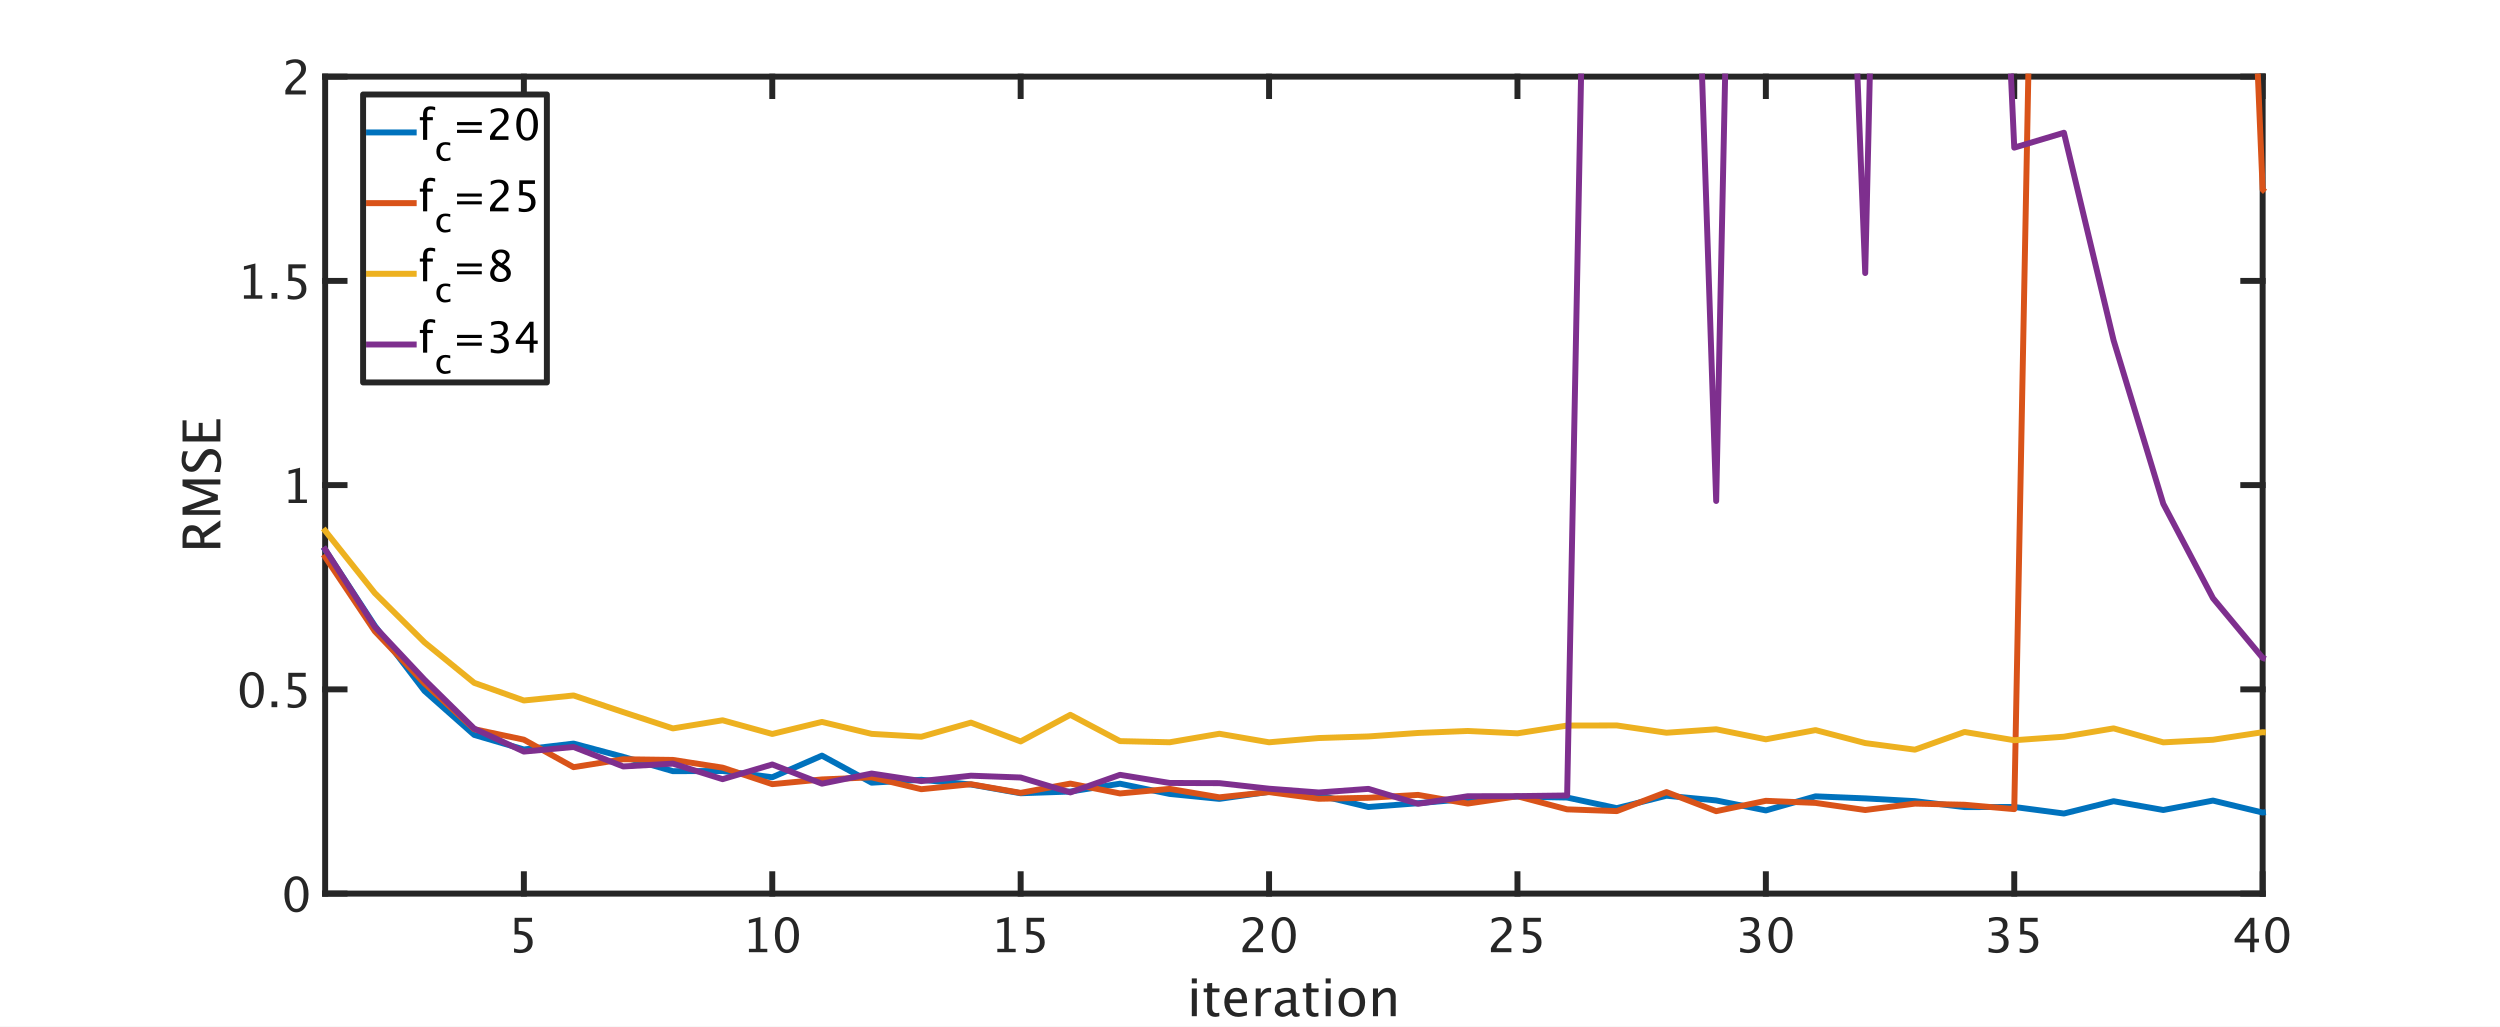 <?xml version="1.0"?>
<!DOCTYPE svg PUBLIC '-//W3C//DTD SVG 1.0//EN'
          'http://www.w3.org/TR/2001/REC-SVG-20010904/DTD/svg10.dtd'>
<svg xmlns:xlink="http://www.w3.org/1999/xlink" style="fill-opacity:1; color-rendering:auto; color-interpolation:auto; text-rendering:auto; stroke:black; stroke-linecap:square; stroke-miterlimit:10; shape-rendering:auto; stroke-opacity:1; fill:black; stroke-dasharray:none; font-weight:normal; stroke-width:1; font-family:'Dialog'; font-style:normal; stroke-linejoin:miter; font-size:12px; stroke-dashoffset:0; image-rendering:auto;" width="1680" height="690" xmlns="http://www.w3.org/2000/svg"
><rect width="100%" height="100%" fill="#333333" stroke="none"/><!--Generated by the Batik Graphics2D SVG Generator--><defs id="genericDefs"
  /><g
  ><defs id="defs1"
    ><clipPath clipPathUnits="userSpaceOnUse" id="clipPath1"
      ><path d="M0 0 L1680 0 L1680 690 L0 690 L0 0 Z"
      /></clipPath
    ></defs
    ><g style="fill:white; stroke:white;"
    ><rect x="0" y="0" width="1680" style="clip-path:url(#clipPath1); stroke:none;" height="690"
    /></g
    ><g style="fill:white; text-rendering:optimizeSpeed; color-rendering:optimizeSpeed; image-rendering:optimizeSpeed; shape-rendering:crispEdges; stroke:white; color-interpolation:sRGB;"
    ><rect x="0" width="1680" height="690" y="0" style="stroke:none;"
      /><path style="stroke:none;" d="M218.5 600.5 L1520.5 600.5 L1520.5 51.5 L218.5 51.5 Z"
    /></g
    ><g style="fill:rgb(38,38,38); text-rendering:geometricPrecision; image-rendering:optimizeQuality; color-rendering:optimizeQuality; stroke-linejoin:round; stroke:rgb(38,38,38); color-interpolation:linearRGB; stroke-width:4;"
    ><line y2="600.5" style="fill:none;" x1="218.5" x2="1520.5" y1="600.5"
      /><line y2="51.5" style="fill:none;" x1="218.5" x2="1520.5" y1="51.5"
      /><line y2="587.48" style="fill:none;" x1="352.038" x2="352.038" y1="600.5"
      /><line y2="587.48" style="fill:none;" x1="518.962" x2="518.962" y1="600.5"
      /><line y2="587.48" style="fill:none;" x1="685.885" x2="685.885" y1="600.5"
      /><line y2="587.48" style="fill:none;" x1="852.808" x2="852.808" y1="600.5"
      /><line y2="587.48" style="fill:none;" x1="1019.731" x2="1019.731" y1="600.5"
      /><line y2="587.48" style="fill:none;" x1="1186.654" x2="1186.654" y1="600.5"
      /><line y2="587.48" style="fill:none;" x1="1353.577" x2="1353.577" y1="600.5"
      /><line y2="587.48" style="fill:none;" x1="1520.5" x2="1520.5" y1="600.5"
      /><line y2="64.52" style="fill:none;" x1="352.038" x2="352.038" y1="51.5"
      /><line y2="64.52" style="fill:none;" x1="518.962" x2="518.962" y1="51.5"
      /><line y2="64.52" style="fill:none;" x1="685.885" x2="685.885" y1="51.5"
      /><line y2="64.52" style="fill:none;" x1="852.808" x2="852.808" y1="51.5"
      /><line y2="64.52" style="fill:none;" x1="1019.731" x2="1019.731" y1="51.5"
      /><line y2="64.52" style="fill:none;" x1="1186.654" x2="1186.654" y1="51.5"
      /><line y2="64.52" style="fill:none;" x1="1353.577" x2="1353.577" y1="51.5"
      /><line y2="64.52" style="fill:none;" x1="1520.5" x2="1520.5" y1="51.5"
    /></g
    ><g transform="translate(352.038,608.9)" style="font-size:32px; fill:rgb(38,38,38); text-rendering:geometricPrecision; image-rendering:optimizeQuality; color-rendering:optimizeQuality; font-family:sans-serif; stroke:rgb(38,38,38); color-interpolation:linearRGB;"
    ><path style="stroke:none;" d="M-6.609 31.094 L-6.609 28.344 Q-4.312 29.266 -2.234 29.266 Q0.047 29.266 1.352 27.922 Q2.656 26.578 2.656 24.219 Q2.656 19.016 -4.516 19.016 Q-5.328 19.016 -6.219 19.125 L-6.219 7.875 L5.484 7.875 L5.484 10.562 L-3.516 10.562 L-3.516 16.656 Q0.938 16.656 3.438 18.703 Q5.938 20.75 5.938 24.375 Q5.938 27.75 3.664 29.664 Q1.391 31.578 -2.641 31.578 Q-4.391 31.578 -6.609 31.094 Z"
    /></g
    ><g transform="translate(518.962,608.9)" style="font-size:32px; fill:rgb(38,38,38); text-rendering:geometricPrecision; image-rendering:optimizeQuality; color-rendering:optimizeQuality; font-family:sans-serif; stroke:rgb(38,38,38); color-interpolation:linearRGB;"
    ><path style="stroke:none;" d="M-15.688 31 L-15.688 28.688 L-11.062 28.688 L-11.062 10.438 L-15.688 11.594 L-15.688 9.219 L-7.969 7.297 L-7.969 28.688 L-3.344 28.688 L-3.344 31 ZM9.766 31.578 Q6.188 31.578 3.977 28.211 Q1.766 24.844 1.766 19.422 Q1.766 13.953 3.992 10.625 Q6.219 7.297 9.859 7.297 Q13.5 7.297 15.727 10.625 Q17.953 13.953 17.953 19.375 Q17.953 24.938 15.727 28.258 Q13.5 31.578 9.766 31.578 ZM9.797 29.266 Q14.688 29.266 14.688 19.328 Q14.688 9.609 9.859 9.609 Q5.047 9.609 5.047 19.422 Q5.047 29.266 9.797 29.266 Z"
    /></g
    ><g transform="translate(685.885,608.9)" style="font-size:32px; fill:rgb(38,38,38); text-rendering:geometricPrecision; image-rendering:optimizeQuality; color-rendering:optimizeQuality; font-family:sans-serif; stroke:rgb(38,38,38); color-interpolation:linearRGB;"
    ><path style="stroke:none;" d="M-15.688 31 L-15.688 28.688 L-11.062 28.688 L-11.062 10.438 L-15.688 11.594 L-15.688 9.219 L-7.969 7.297 L-7.969 28.688 L-3.344 28.688 L-3.344 31 ZM3.625 31.094 L3.625 28.344 Q5.922 29.266 8 29.266 Q10.281 29.266 11.586 27.922 Q12.891 26.578 12.891 24.219 Q12.891 19.016 5.719 19.016 Q4.906 19.016 4.016 19.125 L4.016 7.875 L15.719 7.875 L15.719 10.562 L6.719 10.562 L6.719 16.656 Q11.172 16.656 13.672 18.703 Q16.172 20.75 16.172 24.375 Q16.172 27.75 13.898 29.664 Q11.625 31.578 7.594 31.578 Q5.844 31.578 3.625 31.094 Z"
    /></g
    ><g transform="translate(852.808,608.9)" style="font-size:32px; fill:rgb(38,38,38); text-rendering:geometricPrecision; image-rendering:optimizeQuality; color-rendering:optimizeQuality; font-family:sans-serif; stroke:rgb(38,38,38); color-interpolation:linearRGB;"
    ><path style="stroke:none;" d="M-17.844 31 L-17.844 28.297 Q-16.5 25.156 -12.406 21.453 L-10.641 19.875 Q-7.234 16.797 -7.234 13.766 Q-7.234 11.828 -8.398 10.719 Q-9.562 9.609 -11.594 9.609 Q-14 9.609 -17.266 11.469 L-17.266 8.75 Q-14.188 7.297 -11.156 7.297 Q-7.906 7.297 -5.938 9.047 Q-3.969 10.797 -3.969 13.688 Q-3.969 15.766 -4.961 17.375 Q-5.953 18.984 -8.656 21.281 L-9.844 22.297 Q-13.547 25.438 -14.125 28.297 L-4.078 28.297 L-4.078 31 ZM9.766 31.578 Q6.188 31.578 3.977 28.211 Q1.766 24.844 1.766 19.422 Q1.766 13.953 3.992 10.625 Q6.219 7.297 9.859 7.297 Q13.5 7.297 15.727 10.625 Q17.953 13.953 17.953 19.375 Q17.953 24.938 15.727 28.258 Q13.5 31.578 9.766 31.578 ZM9.797 29.266 Q14.688 29.266 14.688 19.328 Q14.688 9.609 9.859 9.609 Q5.047 9.609 5.047 19.422 Q5.047 29.266 9.797 29.266 Z"
    /></g
    ><g transform="translate(1019.731,608.9)" style="font-size:32px; fill:rgb(38,38,38); text-rendering:geometricPrecision; image-rendering:optimizeQuality; color-rendering:optimizeQuality; font-family:sans-serif; stroke:rgb(38,38,38); color-interpolation:linearRGB;"
    ><path style="stroke:none;" d="M-17.844 31 L-17.844 28.297 Q-16.5 25.156 -12.406 21.453 L-10.641 19.875 Q-7.234 16.797 -7.234 13.766 Q-7.234 11.828 -8.398 10.719 Q-9.562 9.609 -11.594 9.609 Q-14 9.609 -17.266 11.469 L-17.266 8.75 Q-14.188 7.297 -11.156 7.297 Q-7.906 7.297 -5.938 9.047 Q-3.969 10.797 -3.969 13.688 Q-3.969 15.766 -4.961 17.375 Q-5.953 18.984 -8.656 21.281 L-9.844 22.297 Q-13.547 25.438 -14.125 28.297 L-4.078 28.297 L-4.078 31 ZM3.625 31.094 L3.625 28.344 Q5.922 29.266 8 29.266 Q10.281 29.266 11.586 27.922 Q12.891 26.578 12.891 24.219 Q12.891 19.016 5.719 19.016 Q4.906 19.016 4.016 19.125 L4.016 7.875 L15.719 7.875 L15.719 10.562 L6.719 10.562 L6.719 16.656 Q11.172 16.656 13.672 18.703 Q16.172 20.75 16.172 24.375 Q16.172 27.75 13.898 29.664 Q11.625 31.578 7.594 31.578 Q5.844 31.578 3.625 31.094 Z"
    /></g
    ><g transform="translate(1186.654,608.9)" style="font-size:32px; fill:rgb(38,38,38); text-rendering:geometricPrecision; image-rendering:optimizeQuality; color-rendering:optimizeQuality; font-family:sans-serif; stroke:rgb(38,38,38); color-interpolation:linearRGB;"
    ><path style="stroke:none;" d="M-17.25 30.828 L-17.25 27.953 Q-13.938 29.266 -12.031 29.266 Q-9.828 29.266 -8.445 27.977 Q-7.062 26.688 -7.062 24.641 Q-7.062 19.766 -13.891 19.766 L-15.109 19.766 L-15.109 17.688 L-14.031 17.672 Q-7.625 17.672 -7.625 13.156 Q-7.625 9.609 -11.844 9.609 Q-14.156 9.609 -16.938 10.906 L-16.938 8.219 Q-14.203 7.297 -11.625 7.297 Q-4.531 7.297 -4.531 12.656 Q-4.531 16.734 -9.359 18.469 Q-3.766 19.766 -3.766 24.594 Q-3.766 27.859 -5.922 29.719 Q-8.078 31.578 -11.844 31.578 Q-13.984 31.578 -17.25 30.828 ZM9.766 31.578 Q6.188 31.578 3.977 28.211 Q1.766 24.844 1.766 19.422 Q1.766 13.953 3.992 10.625 Q6.219 7.297 9.859 7.297 Q13.5 7.297 15.727 10.625 Q17.953 13.953 17.953 19.375 Q17.953 24.938 15.727 28.258 Q13.5 31.578 9.766 31.578 ZM9.797 29.266 Q14.688 29.266 14.688 19.328 Q14.688 9.609 9.859 9.609 Q5.047 9.609 5.047 19.422 Q5.047 29.266 9.797 29.266 Z"
    /></g
    ><g transform="translate(1353.577,608.9)" style="font-size:32px; fill:rgb(38,38,38); text-rendering:geometricPrecision; image-rendering:optimizeQuality; color-rendering:optimizeQuality; font-family:sans-serif; stroke:rgb(38,38,38); color-interpolation:linearRGB;"
    ><path style="stroke:none;" d="M-17.25 30.828 L-17.25 27.953 Q-13.938 29.266 -12.031 29.266 Q-9.828 29.266 -8.445 27.977 Q-7.062 26.688 -7.062 24.641 Q-7.062 19.766 -13.891 19.766 L-15.109 19.766 L-15.109 17.688 L-14.031 17.672 Q-7.625 17.672 -7.625 13.156 Q-7.625 9.609 -11.844 9.609 Q-14.156 9.609 -16.938 10.906 L-16.938 8.219 Q-14.203 7.297 -11.625 7.297 Q-4.531 7.297 -4.531 12.656 Q-4.531 16.734 -9.359 18.469 Q-3.766 19.766 -3.766 24.594 Q-3.766 27.859 -5.922 29.719 Q-8.078 31.578 -11.844 31.578 Q-13.984 31.578 -17.25 30.828 ZM3.625 31.094 L3.625 28.344 Q5.922 29.266 8 29.266 Q10.281 29.266 11.586 27.922 Q12.891 26.578 12.891 24.219 Q12.891 19.016 5.719 19.016 Q4.906 19.016 4.016 19.125 L4.016 7.875 L15.719 7.875 L15.719 10.562 L6.719 10.562 L6.719 16.656 Q11.172 16.656 13.672 18.703 Q16.172 20.75 16.172 24.375 Q16.172 27.75 13.898 29.664 Q11.625 31.578 7.594 31.578 Q5.844 31.578 3.625 31.094 Z"
    /></g
    ><g transform="translate(1520.5,608.9)" style="font-size:32px; fill:rgb(38,38,38); text-rendering:geometricPrecision; image-rendering:optimizeQuality; color-rendering:optimizeQuality; font-family:sans-serif; stroke:rgb(38,38,38); color-interpolation:linearRGB;"
    ><path style="stroke:none;" d="M-8.453 31 L-8.453 24.453 L-18.859 24.453 L-18.859 22.125 L-8.453 7.875 L-5.562 7.875 L-5.562 21.938 L-2.469 21.938 L-2.469 24.453 L-5.562 24.453 L-5.562 31 ZM-15.844 21.938 L-8.25 21.938 L-8.25 11.656 ZM9.766 31.578 Q6.188 31.578 3.977 28.211 Q1.766 24.844 1.766 19.422 Q1.766 13.953 3.992 10.625 Q6.219 7.297 9.859 7.297 Q13.5 7.297 15.727 10.625 Q17.953 13.953 17.953 19.375 Q17.953 24.938 15.727 28.258 Q13.5 31.578 9.766 31.578 ZM9.797 29.266 Q14.688 29.266 14.688 19.328 Q14.688 9.609 9.859 9.609 Q5.047 9.609 5.047 19.422 Q5.047 29.266 9.797 29.266 Z"
    /></g
    ><g transform="translate(869.501,647.9)" style="font-size:35.2px; fill:rgb(38,38,38); text-rendering:geometricPrecision; image-rendering:optimizeQuality; color-rendering:optimizeQuality; font-family:sans-serif; stroke:rgb(38,38,38); color-interpolation:linearRGB;"
    ><path style="stroke:none;" d="M-68.614 35 L-68.614 16.334 L-65.228 16.334 L-65.228 35 ZM-68.614 12.948 L-68.614 9.562 L-65.228 9.562 L-65.228 12.948 ZM-52.836 35.43 Q-55.414 35.43 -56.858 33.952 Q-58.302 32.473 -58.302 29.844 L-58.302 18.878 L-60.639 18.878 L-60.639 16.334 L-58.302 16.334 L-58.302 12.948 L-54.916 12.622 L-54.916 16.334 L-50.034 16.334 L-50.034 18.878 L-54.916 18.878 L-54.916 29.225 Q-54.916 32.886 -51.753 32.886 Q-51.083 32.886 -50.12 32.663 L-50.12 35 Q-51.684 35.43 -52.836 35.43 ZM-31.592 34.398 Q-34.995 35.43 -37.419 35.43 Q-41.544 35.43 -44.148 32.688 Q-46.752 29.947 -46.752 25.581 Q-46.752 21.336 -44.457 18.62 Q-42.163 15.905 -38.587 15.905 Q-35.202 15.905 -33.354 18.311 Q-31.506 20.717 -31.506 25.152 L-31.523 26.2 L-43.297 26.2 Q-42.558 32.852 -36.783 32.852 Q-34.669 32.852 -31.592 31.717 ZM-43.142 23.656 L-34.909 23.656 Q-34.909 18.448 -38.794 18.448 Q-42.695 18.448 -43.142 23.656 ZM-25.663 35 L-25.663 16.334 L-22.277 16.334 L-22.277 19.841 Q-20.266 15.922 -16.433 15.922 Q-15.917 15.922 -15.35 16.008 L-15.35 19.17 Q-16.227 18.878 -16.897 18.878 Q-20.111 18.878 -22.277 22.694 L-22.277 35 ZM-1.634 32.628 Q-4.677 35.43 -7.495 35.43 Q-9.816 35.43 -11.345 33.977 Q-12.875 32.525 -12.875 30.308 Q-12.875 27.248 -10.306 25.607 Q-7.736 23.966 -2.941 23.966 L-2.133 23.966 L-2.133 21.714 Q-2.133 18.466 -5.467 18.466 Q-8.148 18.466 -11.259 20.116 L-11.259 17.314 Q-7.839 15.922 -4.848 15.922 Q-1.72 15.922 -0.234 17.331 Q1.253 18.741 1.253 21.714 L1.253 30.17 Q1.253 33.075 3.041 33.075 Q3.264 33.075 3.694 33.006 L3.934 34.88 Q2.783 35.43 1.391 35.43 Q-0.981 35.43 -1.634 32.628 ZM-2.133 30.789 L-2.133 25.959 L-3.267 25.925 Q-6.052 25.925 -7.77 26.982 Q-9.489 28.039 -9.489 29.758 Q-9.489 30.978 -8.63 31.82 Q-7.77 32.663 -6.533 32.663 Q-4.419 32.663 -2.133 30.789 ZM13.783 35.43 Q11.205 35.43 9.761 33.952 Q8.317 32.473 8.317 29.844 L8.317 18.878 L5.98 18.878 L5.98 16.334 L8.317 16.334 L8.317 12.948 L11.703 12.622 L11.703 16.334 L16.584 16.334 L16.584 18.878 L11.703 18.878 L11.703 29.225 Q11.703 32.886 14.866 32.886 Q15.536 32.886 16.498 32.663 L16.498 35 Q14.934 35.43 13.783 35.43 ZM21.345 35 L21.345 16.334 L24.731 16.334 L24.731 35 ZM21.345 12.948 L21.345 9.562 L24.731 9.562 L24.731 12.948 ZM38.825 35.43 Q34.82 35.43 32.431 32.774 Q30.042 30.119 30.042 25.667 Q30.042 21.164 32.44 18.543 Q34.837 15.922 38.945 15.922 Q43.053 15.922 45.451 18.543 Q47.848 21.164 47.848 25.633 Q47.848 30.205 45.442 32.817 Q43.036 35.43 38.825 35.43 ZM38.877 32.886 Q44.256 32.886 44.256 25.633 Q44.256 18.466 38.945 18.466 Q33.652 18.466 33.652 25.667 Q33.652 32.886 38.877 32.886 ZM53.142 35 L53.142 16.334 L56.528 16.334 L56.528 19.841 Q59.209 15.922 63.094 15.922 Q65.517 15.922 66.961 17.46 Q68.405 18.998 68.405 21.594 L68.405 35 L65.019 35 L65.019 22.694 Q65.019 20.614 64.409 19.729 Q63.798 18.844 62.389 18.844 Q59.278 18.844 56.528 22.917 L56.528 35 Z"
    /></g
    ><g style="fill:rgb(38,38,38); text-rendering:geometricPrecision; image-rendering:optimizeQuality; color-rendering:optimizeQuality; stroke-linejoin:round; stroke:rgb(38,38,38); color-interpolation:linearRGB; stroke-width:4;"
    ><line y2="51.5" style="fill:none;" x1="218.5" x2="218.5" y1="600.5"
      /><line y2="51.5" style="fill:none;" x1="1520.5" x2="1520.5" y1="600.5"
      /><line y2="600.5" style="fill:none;" x1="218.5" x2="231.52" y1="600.5"
      /><line y2="463.25" style="fill:none;" x1="218.5" x2="231.52" y1="463.25"
      /><line y2="326" style="fill:none;" x1="218.5" x2="231.52" y1="326"
      /><line y2="188.75" style="fill:none;" x1="218.5" x2="231.52" y1="188.75"
      /><line y2="51.5" style="fill:none;" x1="218.5" x2="231.52" y1="51.5"
      /><line y2="600.5" style="fill:none;" x1="1520.5" x2="1507.48" y1="600.5"
      /><line y2="463.25" style="fill:none;" x1="1520.5" x2="1507.48" y1="463.25"
      /><line y2="326" style="fill:none;" x1="1520.5" x2="1507.48" y1="326"
      /><line y2="188.75" style="fill:none;" x1="1520.5" x2="1507.48" y1="188.75"
      /><line y2="51.5" style="fill:none;" x1="1520.5" x2="1507.48" y1="51.5"
    /></g
    ><g transform="translate(210.1,600.5)" style="font-size:32px; fill:rgb(38,38,38); text-rendering:geometricPrecision; image-rendering:optimizeQuality; color-rendering:optimizeQuality; font-family:sans-serif; stroke:rgb(38,38,38); color-interpolation:linearRGB;"
    ><path style="stroke:none;" d="M-10.969 12.578 Q-14.547 12.578 -16.758 9.211 Q-18.969 5.844 -18.969 0.422 Q-18.969 -5.047 -16.742 -8.375 Q-14.516 -11.703 -10.875 -11.703 Q-7.234 -11.703 -5.008 -8.375 Q-2.781 -5.047 -2.781 0.375 Q-2.781 5.938 -5.008 9.258 Q-7.234 12.578 -10.969 12.578 ZM-10.938 10.266 Q-6.047 10.266 -6.047 0.328 Q-6.047 -9.391 -10.875 -9.391 Q-15.688 -9.391 -15.688 0.422 Q-15.688 10.266 -10.938 10.266 Z"
    /></g
    ><g transform="translate(210.1,463.25)" style="font-size:32px; fill:rgb(38,38,38); text-rendering:geometricPrecision; image-rendering:optimizeQuality; color-rendering:optimizeQuality; font-family:sans-serif; stroke:rgb(38,38,38); color-interpolation:linearRGB;"
    ><path style="stroke:none;" d="M-40.969 12.578 Q-44.547 12.578 -46.758 9.211 Q-48.969 5.844 -48.969 0.422 Q-48.969 -5.047 -46.742 -8.375 Q-44.516 -11.703 -40.875 -11.703 Q-37.234 -11.703 -35.008 -8.375 Q-32.781 -5.047 -32.781 0.375 Q-32.781 5.938 -35.008 9.258 Q-37.234 12.578 -40.969 12.578 ZM-40.938 10.266 Q-36.047 10.266 -36.047 0.328 Q-36.047 -9.391 -40.875 -9.391 Q-45.688 -9.391 -45.688 0.422 Q-45.688 10.266 -40.938 10.266 ZM-27.641 12 L-27.641 8.141 L-23.781 8.141 L-23.781 12 ZM-16.75 12.094 L-16.75 9.344 Q-14.453 10.266 -12.375 10.266 Q-10.094 10.266 -8.789 8.922 Q-7.484 7.578 -7.484 5.219 Q-7.484 0.016 -14.656 0.016 Q-15.469 0.016 -16.359 0.125 L-16.359 -11.125 L-4.656 -11.125 L-4.656 -8.438 L-13.656 -8.438 L-13.656 -2.344 Q-9.203 -2.344 -6.703 -0.297 Q-4.203 1.75 -4.203 5.375 Q-4.203 8.75 -6.477 10.664 Q-8.75 12.578 -12.781 12.578 Q-14.531 12.578 -16.75 12.094 Z"
    /></g
    ><g transform="translate(210.1,326)" style="font-size:32px; fill:rgb(38,38,38); text-rendering:geometricPrecision; image-rendering:optimizeQuality; color-rendering:optimizeQuality; font-family:sans-serif; stroke:rgb(38,38,38); color-interpolation:linearRGB;"
    ><path style="stroke:none;" d="M-16.188 12 L-16.188 9.688 L-11.562 9.688 L-11.562 -8.562 L-16.188 -7.406 L-16.188 -9.781 L-8.469 -11.703 L-8.469 9.688 L-3.844 9.688 L-3.844 12 Z"
    /></g
    ><g transform="translate(210.1,188.75)" style="font-size:32px; fill:rgb(38,38,38); text-rendering:geometricPrecision; image-rendering:optimizeQuality; color-rendering:optimizeQuality; font-family:sans-serif; stroke:rgb(38,38,38); color-interpolation:linearRGB;"
    ><path style="stroke:none;" d="M-46.188 12 L-46.188 9.688 L-41.562 9.688 L-41.562 -8.562 L-46.188 -7.406 L-46.188 -9.781 L-38.469 -11.703 L-38.469 9.688 L-33.844 9.688 L-33.844 12 ZM-27.641 12 L-27.641 8.141 L-23.781 8.141 L-23.781 12 ZM-16.75 12.094 L-16.75 9.344 Q-14.453 10.266 -12.375 10.266 Q-10.094 10.266 -8.789 8.922 Q-7.484 7.578 -7.484 5.219 Q-7.484 0.016 -14.656 0.016 Q-15.469 0.016 -16.359 0.125 L-16.359 -11.125 L-4.656 -11.125 L-4.656 -8.438 L-13.656 -8.438 L-13.656 -2.344 Q-9.203 -2.344 -6.703 -0.297 Q-4.203 1.75 -4.203 5.375 Q-4.203 8.75 -6.477 10.664 Q-8.75 12.578 -12.781 12.578 Q-14.531 12.578 -16.75 12.094 Z"
    /></g
    ><g transform="translate(210.1,51.5)" style="font-size:32px; fill:rgb(38,38,38); text-rendering:geometricPrecision; image-rendering:optimizeQuality; color-rendering:optimizeQuality; font-family:sans-serif; stroke:rgb(38,38,38); color-interpolation:linearRGB;"
    ><path style="stroke:none;" d="M-18.344 12 L-18.344 9.297 Q-17 6.156 -12.906 2.453 L-11.141 0.875 Q-7.734 -2.203 -7.734 -5.234 Q-7.734 -7.172 -8.898 -8.281 Q-10.062 -9.391 -12.094 -9.391 Q-14.5 -9.391 -17.766 -7.531 L-17.766 -10.25 Q-14.688 -11.703 -11.656 -11.703 Q-8.406 -11.703 -6.438 -9.953 Q-4.469 -8.203 -4.469 -5.312 Q-4.469 -3.234 -5.461 -1.625 Q-6.453 -0.016 -9.156 2.281 L-10.344 3.297 Q-14.047 6.438 -14.625 9.297 L-4.578 9.297 L-4.578 12 Z"
    /></g
    ><g transform="translate(156.1,326) rotate(-90)" style="font-size:35.2px; fill:rgb(38,38,38); text-rendering:geometricPrecision; image-rendering:optimizeQuality; color-rendering:optimizeQuality; font-family:sans-serif; stroke:rgb(38,38,38); color-interpolation:linearRGB;"
    ><path style="stroke:none;" d="M-42.217 -8 L-42.217 -33.438 L-34.517 -33.438 Q-30.856 -33.438 -28.905 -31.822 Q-26.955 -30.206 -26.955 -27.13 Q-26.955 -22.042 -32.094 -19.911 L-23.603 -8 L-28.038 -8 L-35.273 -18.759 L-38.642 -18.759 L-38.642 -8 ZM-38.642 -21.458 L-37.473 -21.458 Q-30.667 -21.458 -30.667 -26.803 Q-30.667 -30.739 -36.373 -30.739 L-38.642 -30.739 ZM-19.959 -8 L-19.959 -33.438 L-14.958 -33.438 L-7.911 -13.758 L-0.658 -33.438 L3.811 -33.438 L3.811 -8 L0.442 -8 L0.442 -28.694 L-6.57 -9.702 L-10.059 -9.702 L-16.866 -28.745 L-16.866 -8 ZM15.344 -7.364 Q12.783 -7.364 8.795 -8.481 L8.795 -12.056 Q13.092 -10.062 15.859 -10.062 Q17.991 -10.062 19.288 -11.18 Q20.586 -12.297 20.586 -14.119 Q20.586 -15.614 19.735 -16.663 Q18.884 -17.711 16.598 -19 L14.845 -20.014 Q11.597 -21.87 10.265 -23.512 Q8.933 -25.153 8.933 -27.336 Q8.933 -30.275 11.064 -32.174 Q13.195 -34.073 16.495 -34.073 Q19.434 -34.073 22.7 -33.094 L22.7 -29.794 Q18.678 -31.375 16.702 -31.375 Q14.828 -31.375 13.608 -30.378 Q12.387 -29.381 12.387 -27.869 Q12.387 -26.597 13.281 -25.617 Q14.175 -24.637 16.547 -23.28 L18.369 -22.248 Q21.669 -20.375 22.975 -18.708 Q24.281 -17.041 24.281 -14.703 Q24.281 -11.386 21.832 -9.375 Q19.383 -7.364 15.344 -7.364 ZM29.317 -8 L29.317 -33.438 L43.531 -33.438 L43.531 -30.739 L32.927 -30.739 L32.927 -22.575 L41.812 -22.575 L41.812 -19.911 L32.927 -19.911 L32.927 -10.698 L44.27 -10.698 L44.27 -8 Z"
    /></g
    ><g style="stroke-linecap:butt; fill:rgb(0,114,189); text-rendering:geometricPrecision; image-rendering:optimizeQuality; color-rendering:optimizeQuality; stroke-linejoin:round; stroke:rgb(0,114,189); color-interpolation:linearRGB; stroke-width:4;"
    ><path d="M218.5 369.476 L251.885 420.536 L285.269 464.308 L318.654 493.859 L352.038 503.649 L385.423 499.693 L418.808 508.618 L452.192 518.229 L485.577 518.105 L518.962 522.307 L552.346 507.785 L585.731 525.962 L619.115 524.015 L652.5 527.186 L685.885 533.065 L719.269 531.915 L752.654 526.639 L786.038 533.524 L819.423 536.838 L852.808 532.1 L886.192 534.354 L919.577 542.316 L952.962 539.76 L986.346 536.873 L1019.731 535.317 L1053.115 535.949 L1086.5 543.076 L1119.885 534.73 L1153.269 537.891 L1186.654 544.615 L1220.039 535.137 L1253.423 536.513 L1286.808 538.373 L1320.192 542.369 L1353.577 542.282 L1386.961 546.684 L1420.346 538.411 L1453.731 544.322 L1487.115 537.991 L1520.5 546.035 L1520.655 546.013" style="fill:none; fill-rule:evenodd;"
      /><path d="M218.5 374.319 L251.885 424.197 L285.269 459.257 L318.654 490.007 L352.038 497.059 L385.423 515.537 L418.808 510.214 L452.192 510.671 L485.577 515.86 L518.962 526.952 L552.346 523.777 L585.731 522.361 L619.115 530.349 L652.5 526.997 L685.885 532.803 L719.269 526.574 L752.654 533.194 L786.038 530.126 L819.423 535.797 L852.808 532.29 L886.192 536.78 L919.577 536.11 L952.962 534.173 L986.346 539.986 L1019.731 535.086 L1053.115 543.886 L1086.5 545.066 L1119.885 532.273 L1153.269 545.112 L1186.654 538.148 L1220.039 539.55 L1253.423 544.332 L1286.808 540.037 L1320.192 540.799 L1353.577 543.74 L1363.021 51.434" style="fill:none; fill-rule:evenodd; stroke:rgb(217,83,25);"
      /><path d="M1517.327 51.434 L1520.5 127.365 L1520.655 127.514" style="fill:none; fill-rule:evenodd; stroke:rgb(217,83,25);"
      /><path d="M218.5 356.682 L251.885 398.559 L285.269 431.669 L318.654 458.867 L352.038 470.733 L385.423 467.351 L418.808 478.536 L452.192 489.496 L485.577 484.022 L518.962 493.225 L552.346 485.125 L585.731 493.156 L619.115 495.095 L652.5 485.6 L685.885 498.245 L719.269 480.363 L752.654 498.025 L786.038 498.805 L819.423 493.081 L852.808 498.82 L886.192 495.96 L919.577 494.885 L952.962 492.551 L986.346 491.214 L1019.731 492.803 L1053.115 487.572 L1086.5 487.491 L1119.885 492.403 L1153.269 490.06 L1186.654 496.821 L1220.039 490.622 L1253.423 499.343 L1286.808 503.781 L1320.192 491.887 L1353.577 497.441 L1386.961 495.066 L1420.346 489.471 L1453.731 498.869 L1487.115 497.119 L1520.5 492.039 L1520.655 492.052" style="fill:none; fill-rule:evenodd; stroke:rgb(237,177,32);"
      /><path d="M218.5 369.215 L251.885 421.216 L285.269 456.763 L318.654 489.626 L352.038 505.067 L385.423 501.964 L418.808 515.063 L452.192 513.157 L485.577 523.606 L518.962 513.728 L552.346 526.626 L585.731 519.819 L619.115 524.91 L652.5 521.264 L685.885 522.48 L719.269 532.501 L752.654 520.683 L786.038 526.148 L819.423 526.276 L852.808 530.007 L886.192 532.546 L919.577 530.127 L952.962 540.149 L986.346 535.072 L1019.731 535.005 L1053.115 534.557 L1062.472 51.434" style="fill:none; fill-rule:evenodd; stroke:rgb(126,47,142);"
      /><path d="M1143.785 51.434 L1153.269 336.647 L1159.284 51.434" style="fill:none; fill-rule:evenodd; stroke:rgb(126,47,142);"
      /><path d="M1248.21 51.434 L1253.423 183.472 L1256.506 51.434" style="fill:none; fill-rule:evenodd; stroke:rgb(126,47,142);"
      /><path d="M1351.392 51.434 L1353.577 99.212 L1386.961 89.211 L1420.346 228.758 L1453.731 338.57 L1487.115 401.992 L1520.5 442.102 L1520.655 442.16" style="fill:none; fill-rule:evenodd; stroke:rgb(126,47,142);"
    /></g
    ><g style="fill:white; text-rendering:optimizeSpeed; color-rendering:optimizeSpeed; image-rendering:optimizeSpeed; shape-rendering:crispEdges; stroke:white; color-interpolation:sRGB;"
    ><path style="stroke:none;" d="M367.5 257 L367.5 63.5 L244 63.5 L244 257 Z"
    /></g
    ><g transform="translate(281,94)" style="font-size:28.8px; text-rendering:geometricPrecision; color-rendering:optimizeQuality; image-rendering:optimizeQuality; font-family:sans-serif; color-interpolation:linearRGB;"
    ><path style="stroke:none;" d="M6.075 -13.191 L6.075 0 L3.291 0 L3.291 -13.191 L1.125 -13.191 L1.125 -15.272 L3.291 -15.272 L3.291 -17.1 Q3.291 -22.556 8.269 -22.556 Q9.661 -22.556 11.433 -22.092 L11.433 -19.898 Q9.562 -20.475 8.438 -20.475 Q7.073 -20.475 6.574 -19.821 Q6.075 -19.167 6.075 -17.395 L6.075 -15.272 L9.886 -15.272 L9.886 -13.191 Z"
    /></g
    ><g transform="translate(292,108)" style="font-size:23.04px; text-rendering:geometricPrecision; color-rendering:optimizeQuality; image-rendering:optimizeQuality; font-family:sans-serif; color-interpolation:linearRGB;"
    ><path style="stroke:none;" d="M6.986 0.281 Q4.511 0.281 2.88 -1.552 Q1.249 -3.386 1.249 -6.176 Q1.249 -9.158 2.863 -10.822 Q4.478 -12.488 7.369 -12.488 Q8.797 -12.488 10.564 -12.094 L10.564 -10.238 Q8.685 -10.789 7.504 -10.789 Q5.805 -10.789 4.776 -9.512 Q3.746 -8.235 3.746 -6.109 Q3.746 -4.05 4.804 -2.779 Q5.861 -1.508 7.571 -1.508 Q9.09 -1.508 10.699 -2.284 L10.699 -0.371 Q8.55 0.281 6.986 0.281 Z"
    /></g
    ><g transform="translate(304,94)" style="font-size:28.8px; text-rendering:geometricPrecision; color-rendering:optimizeQuality; image-rendering:optimizeQuality; font-family:sans-serif; color-interpolation:linearRGB;"
    ><path style="stroke:none;" d="M3.122 -4.683 L3.122 -6.764 L19.772 -6.764 L19.772 -4.683 ZM3.122 -9.886 L3.122 -11.967 L19.772 -11.967 L19.772 -9.886 ZM25.284 0 L25.284 -2.433 Q26.494 -5.259 30.178 -8.592 L31.767 -10.012 Q34.833 -12.783 34.833 -15.511 Q34.833 -17.255 33.785 -18.253 Q32.737 -19.252 30.909 -19.252 Q28.744 -19.252 25.805 -17.578 L25.805 -20.025 Q28.575 -21.333 31.303 -21.333 Q34.228 -21.333 36 -19.758 Q37.772 -18.183 37.772 -15.581 Q37.772 -13.711 36.879 -12.262 Q35.986 -10.814 33.553 -8.747 L32.484 -7.833 Q29.152 -5.006 28.631 -2.433 L37.673 -2.433 L37.673 0 ZM50.133 0.52 Q46.913 0.52 44.923 -2.51 Q42.933 -5.541 42.933 -10.42 Q42.933 -15.342 44.937 -18.337 Q46.941 -21.333 50.217 -21.333 Q53.494 -21.333 55.498 -18.337 Q57.502 -15.342 57.502 -10.463 Q57.502 -5.456 55.498 -2.468 Q53.494 0.52 50.133 0.52 ZM50.161 -1.561 Q54.562 -1.561 54.562 -10.505 Q54.562 -19.252 50.217 -19.252 Q45.886 -19.252 45.886 -10.42 Q45.886 -1.561 50.161 -1.561 Z"
    /></g
    ><g style="stroke-linecap:butt; fill:rgb(0,114,189); text-rendering:geometricPrecision; image-rendering:optimizeQuality; color-rendering:optimizeQuality; stroke-linejoin:round; stroke:rgb(0,114,189); color-interpolation:linearRGB; stroke-width:4;"
    ><line y2="89" style="fill:none;" x1="248" x2="278" y1="89"
    /></g
    ><g transform="translate(281,142)" style="font-size:28.8px; text-rendering:geometricPrecision; color-rendering:optimizeQuality; image-rendering:optimizeQuality; font-family:sans-serif; color-interpolation:linearRGB;"
    ><path style="stroke:none;" d="M6.075 -13.191 L6.075 0 L3.291 0 L3.291 -13.191 L1.125 -13.191 L1.125 -15.272 L3.291 -15.272 L3.291 -17.1 Q3.291 -22.556 8.269 -22.556 Q9.661 -22.556 11.433 -22.092 L11.433 -19.898 Q9.562 -20.475 8.438 -20.475 Q7.073 -20.475 6.574 -19.821 Q6.075 -19.167 6.075 -17.395 L6.075 -15.272 L9.886 -15.272 L9.886 -13.191 Z"
    /></g
    ><g transform="translate(292,156)" style="font-size:23.04px; text-rendering:geometricPrecision; color-rendering:optimizeQuality; image-rendering:optimizeQuality; font-family:sans-serif; color-interpolation:linearRGB;"
    ><path style="stroke:none;" d="M6.986 0.281 Q4.511 0.281 2.88 -1.552 Q1.249 -3.386 1.249 -6.176 Q1.249 -9.158 2.863 -10.822 Q4.478 -12.488 7.369 -12.488 Q8.797 -12.488 10.564 -12.094 L10.564 -10.238 Q8.685 -10.789 7.504 -10.789 Q5.805 -10.789 4.776 -9.512 Q3.746 -8.235 3.746 -6.109 Q3.746 -4.05 4.804 -2.779 Q5.861 -1.508 7.571 -1.508 Q9.09 -1.508 10.699 -2.284 L10.699 -0.371 Q8.55 0.281 6.986 0.281 Z"
    /></g
    ><g transform="translate(304,142)" style="font-size:28.8px; text-rendering:geometricPrecision; color-rendering:optimizeQuality; image-rendering:optimizeQuality; font-family:sans-serif; color-interpolation:linearRGB;"
    ><path style="stroke:none;" d="M3.122 -4.683 L3.122 -6.764 L19.772 -6.764 L19.772 -4.683 ZM3.122 -9.886 L3.122 -11.967 L19.772 -11.967 L19.772 -9.886 ZM25.284 0 L25.284 -2.433 Q26.494 -5.259 30.178 -8.592 L31.767 -10.012 Q34.833 -12.783 34.833 -15.511 Q34.833 -17.255 33.785 -18.253 Q32.737 -19.252 30.909 -19.252 Q28.744 -19.252 25.805 -17.578 L25.805 -20.025 Q28.575 -21.333 31.303 -21.333 Q34.228 -21.333 36 -19.758 Q37.772 -18.183 37.772 -15.581 Q37.772 -13.711 36.879 -12.262 Q35.986 -10.814 33.553 -8.747 L32.484 -7.833 Q29.152 -5.006 28.631 -2.433 L37.673 -2.433 L37.673 0 ZM44.606 0.084 L44.606 -2.391 Q46.673 -1.561 48.544 -1.561 Q50.597 -1.561 51.771 -2.77 Q52.945 -3.98 52.945 -6.103 Q52.945 -10.786 46.491 -10.786 Q45.759 -10.786 44.958 -10.688 L44.958 -20.812 L55.491 -20.812 L55.491 -18.394 L47.391 -18.394 L47.391 -12.909 Q51.398 -12.909 53.648 -11.067 Q55.898 -9.225 55.898 -5.963 Q55.898 -2.925 53.852 -1.202 Q51.806 0.52 48.178 0.52 Q46.603 0.52 44.606 0.084 Z"
    /></g
    ><g style="stroke-linecap:butt; fill:rgb(217,83,25); text-rendering:geometricPrecision; image-rendering:optimizeQuality; color-rendering:optimizeQuality; stroke-linejoin:round; stroke:rgb(217,83,25); color-interpolation:linearRGB; stroke-width:4;"
    ><line y2="136.5" style="fill:none;" x1="248" x2="278" y1="136.5"
    /></g
    ><g transform="translate(281,189)" style="font-size:28.8px; text-rendering:geometricPrecision; color-rendering:optimizeQuality; image-rendering:optimizeQuality; font-family:sans-serif; color-interpolation:linearRGB;"
    ><path style="stroke:none;" d="M6.075 -13.191 L6.075 0 L3.291 0 L3.291 -13.191 L1.125 -13.191 L1.125 -15.272 L3.291 -15.272 L3.291 -17.1 Q3.291 -22.556 8.269 -22.556 Q9.661 -22.556 11.433 -22.092 L11.433 -19.898 Q9.562 -20.475 8.438 -20.475 Q7.073 -20.475 6.574 -19.821 Q6.075 -19.167 6.075 -17.395 L6.075 -15.272 L9.886 -15.272 L9.886 -13.191 Z"
    /></g
    ><g transform="translate(292,203)" style="font-size:23.04px; text-rendering:geometricPrecision; color-rendering:optimizeQuality; image-rendering:optimizeQuality; font-family:sans-serif; color-interpolation:linearRGB;"
    ><path style="stroke:none;" d="M6.986 0.281 Q4.511 0.281 2.88 -1.552 Q1.249 -3.386 1.249 -6.176 Q1.249 -9.158 2.863 -10.822 Q4.478 -12.488 7.369 -12.488 Q8.797 -12.488 10.564 -12.094 L10.564 -10.238 Q8.685 -10.789 7.504 -10.789 Q5.805 -10.789 4.776 -9.512 Q3.746 -8.235 3.746 -6.109 Q3.746 -4.05 4.804 -2.779 Q5.861 -1.508 7.571 -1.508 Q9.09 -1.508 10.699 -2.284 L10.699 -0.371 Q8.55 0.281 6.986 0.281 Z"
    /></g
    ><g transform="translate(304,189)" style="font-size:28.8px; text-rendering:geometricPrecision; color-rendering:optimizeQuality; image-rendering:optimizeQuality; font-family:sans-serif; color-interpolation:linearRGB;"
    ><path style="stroke:none;" d="M3.122 -4.683 L3.122 -6.764 L19.772 -6.764 L19.772 -4.683 ZM3.122 -9.886 L3.122 -11.967 L19.772 -11.967 L19.772 -9.886 ZM29.517 -11.334 Q26.466 -13.458 26.466 -16.031 Q26.466 -18.394 28.195 -19.87 Q29.925 -21.347 32.709 -21.347 Q35.283 -21.347 36.879 -20.095 Q38.475 -18.844 38.475 -16.847 Q38.475 -13.823 34.594 -11.334 Q39.305 -9.028 39.305 -5.386 Q39.305 -2.77 37.329 -1.125 Q35.353 0.52 32.231 0.52 Q29.166 0.52 27.274 -1.034 Q25.383 -2.587 25.383 -5.119 Q25.383 -8.859 29.517 -11.334 ZM33.047 -12.206 Q35.958 -14.119 35.958 -16.467 Q35.958 -17.719 34.987 -18.485 Q34.017 -19.252 32.428 -19.252 Q30.895 -19.252 29.939 -18.499 Q28.983 -17.747 28.983 -16.552 Q28.983 -15.384 29.848 -14.463 Q30.712 -13.542 33.047 -12.206 ZM31.022 -10.209 Q29.348 -8.916 28.751 -7.952 Q28.153 -6.989 28.153 -5.555 Q28.153 -3.769 29.306 -2.665 Q30.459 -1.561 32.344 -1.561 Q34.158 -1.561 35.304 -2.503 Q36.45 -3.445 36.45 -4.95 Q36.45 -6.159 35.74 -6.996 Q35.03 -7.833 32.991 -9.042 Z"
    /></g
    ><g style="stroke-linecap:butt; fill:rgb(237,177,32); text-rendering:geometricPrecision; image-rendering:optimizeQuality; color-rendering:optimizeQuality; stroke-linejoin:round; stroke:rgb(237,177,32); color-interpolation:linearRGB; stroke-width:4;"
    ><line y2="184" style="fill:none;" x1="248" x2="278" y1="184"
    /></g
    ><g transform="translate(281,237)" style="font-size:28.8px; text-rendering:geometricPrecision; color-rendering:optimizeQuality; image-rendering:optimizeQuality; font-family:sans-serif; color-interpolation:linearRGB;"
    ><path style="stroke:none;" d="M6.075 -13.191 L6.075 0 L3.291 0 L3.291 -13.191 L1.125 -13.191 L1.125 -15.272 L3.291 -15.272 L3.291 -17.1 Q3.291 -22.556 8.269 -22.556 Q9.661 -22.556 11.433 -22.092 L11.433 -19.898 Q9.562 -20.475 8.438 -20.475 Q7.073 -20.475 6.574 -19.821 Q6.075 -19.167 6.075 -17.395 L6.075 -15.272 L9.886 -15.272 L9.886 -13.191 Z"
    /></g
    ><g transform="translate(292,251)" style="font-size:23.04px; text-rendering:geometricPrecision; color-rendering:optimizeQuality; image-rendering:optimizeQuality; font-family:sans-serif; color-interpolation:linearRGB;"
    ><path style="stroke:none;" d="M6.986 0.281 Q4.511 0.281 2.88 -1.552 Q1.249 -3.386 1.249 -6.176 Q1.249 -9.158 2.863 -10.822 Q4.478 -12.488 7.369 -12.488 Q8.797 -12.488 10.564 -12.094 L10.564 -10.238 Q8.685 -10.789 7.504 -10.789 Q5.805 -10.789 4.776 -9.512 Q3.746 -8.235 3.746 -6.109 Q3.746 -4.05 4.804 -2.779 Q5.861 -1.508 7.571 -1.508 Q9.09 -1.508 10.699 -2.284 L10.699 -0.371 Q8.55 0.281 6.986 0.281 Z"
    /></g
    ><g transform="translate(304,237)" style="font-size:28.8px; text-rendering:geometricPrecision; color-rendering:optimizeQuality; image-rendering:optimizeQuality; font-family:sans-serif; color-interpolation:linearRGB;"
    ><path style="stroke:none;" d="M3.122 -4.683 L3.122 -6.764 L19.772 -6.764 L19.772 -4.683 ZM3.122 -9.886 L3.122 -11.967 L19.772 -11.967 L19.772 -9.886 ZM25.819 -0.155 L25.819 -2.742 Q28.8 -1.561 30.516 -1.561 Q32.498 -1.561 33.743 -2.721 Q34.987 -3.881 34.987 -5.723 Q34.987 -10.111 28.842 -10.111 L27.745 -10.111 L27.745 -11.981 L28.716 -11.995 Q34.481 -11.995 34.481 -16.059 Q34.481 -19.252 30.684 -19.252 Q28.603 -19.252 26.1 -18.084 L26.1 -20.503 Q28.561 -21.333 30.881 -21.333 Q37.266 -21.333 37.266 -16.509 Q37.266 -12.839 32.92 -11.278 Q37.955 -10.111 37.955 -5.766 Q37.955 -2.827 36.014 -1.153 Q34.073 0.52 30.684 0.52 Q28.758 0.52 25.819 -0.155 ZM51.947 0 L51.947 -5.892 L42.581 -5.892 L42.581 -7.987 L51.947 -20.812 L54.548 -20.812 L54.548 -8.156 L57.333 -8.156 L57.333 -5.892 L54.548 -5.892 L54.548 0 ZM45.295 -8.156 L52.13 -8.156 L52.13 -17.409 Z"
    /></g
    ><g style="stroke-linecap:butt; fill:rgb(126,47,142); text-rendering:geometricPrecision; image-rendering:optimizeQuality; color-rendering:optimizeQuality; stroke-linejoin:round; stroke:rgb(126,47,142); color-interpolation:linearRGB; stroke-width:4;"
    ><line y2="231.5" style="fill:none;" x1="248" x2="278" y1="231.5"
      /><path d="M244 257 L244 63.5 L367.5 63.5 L367.5 257 Z" style="fill:none; fill-rule:evenodd; stroke:rgb(38,38,38); stroke-linejoin:miter;"
    /></g
  ></g
></svg
>

